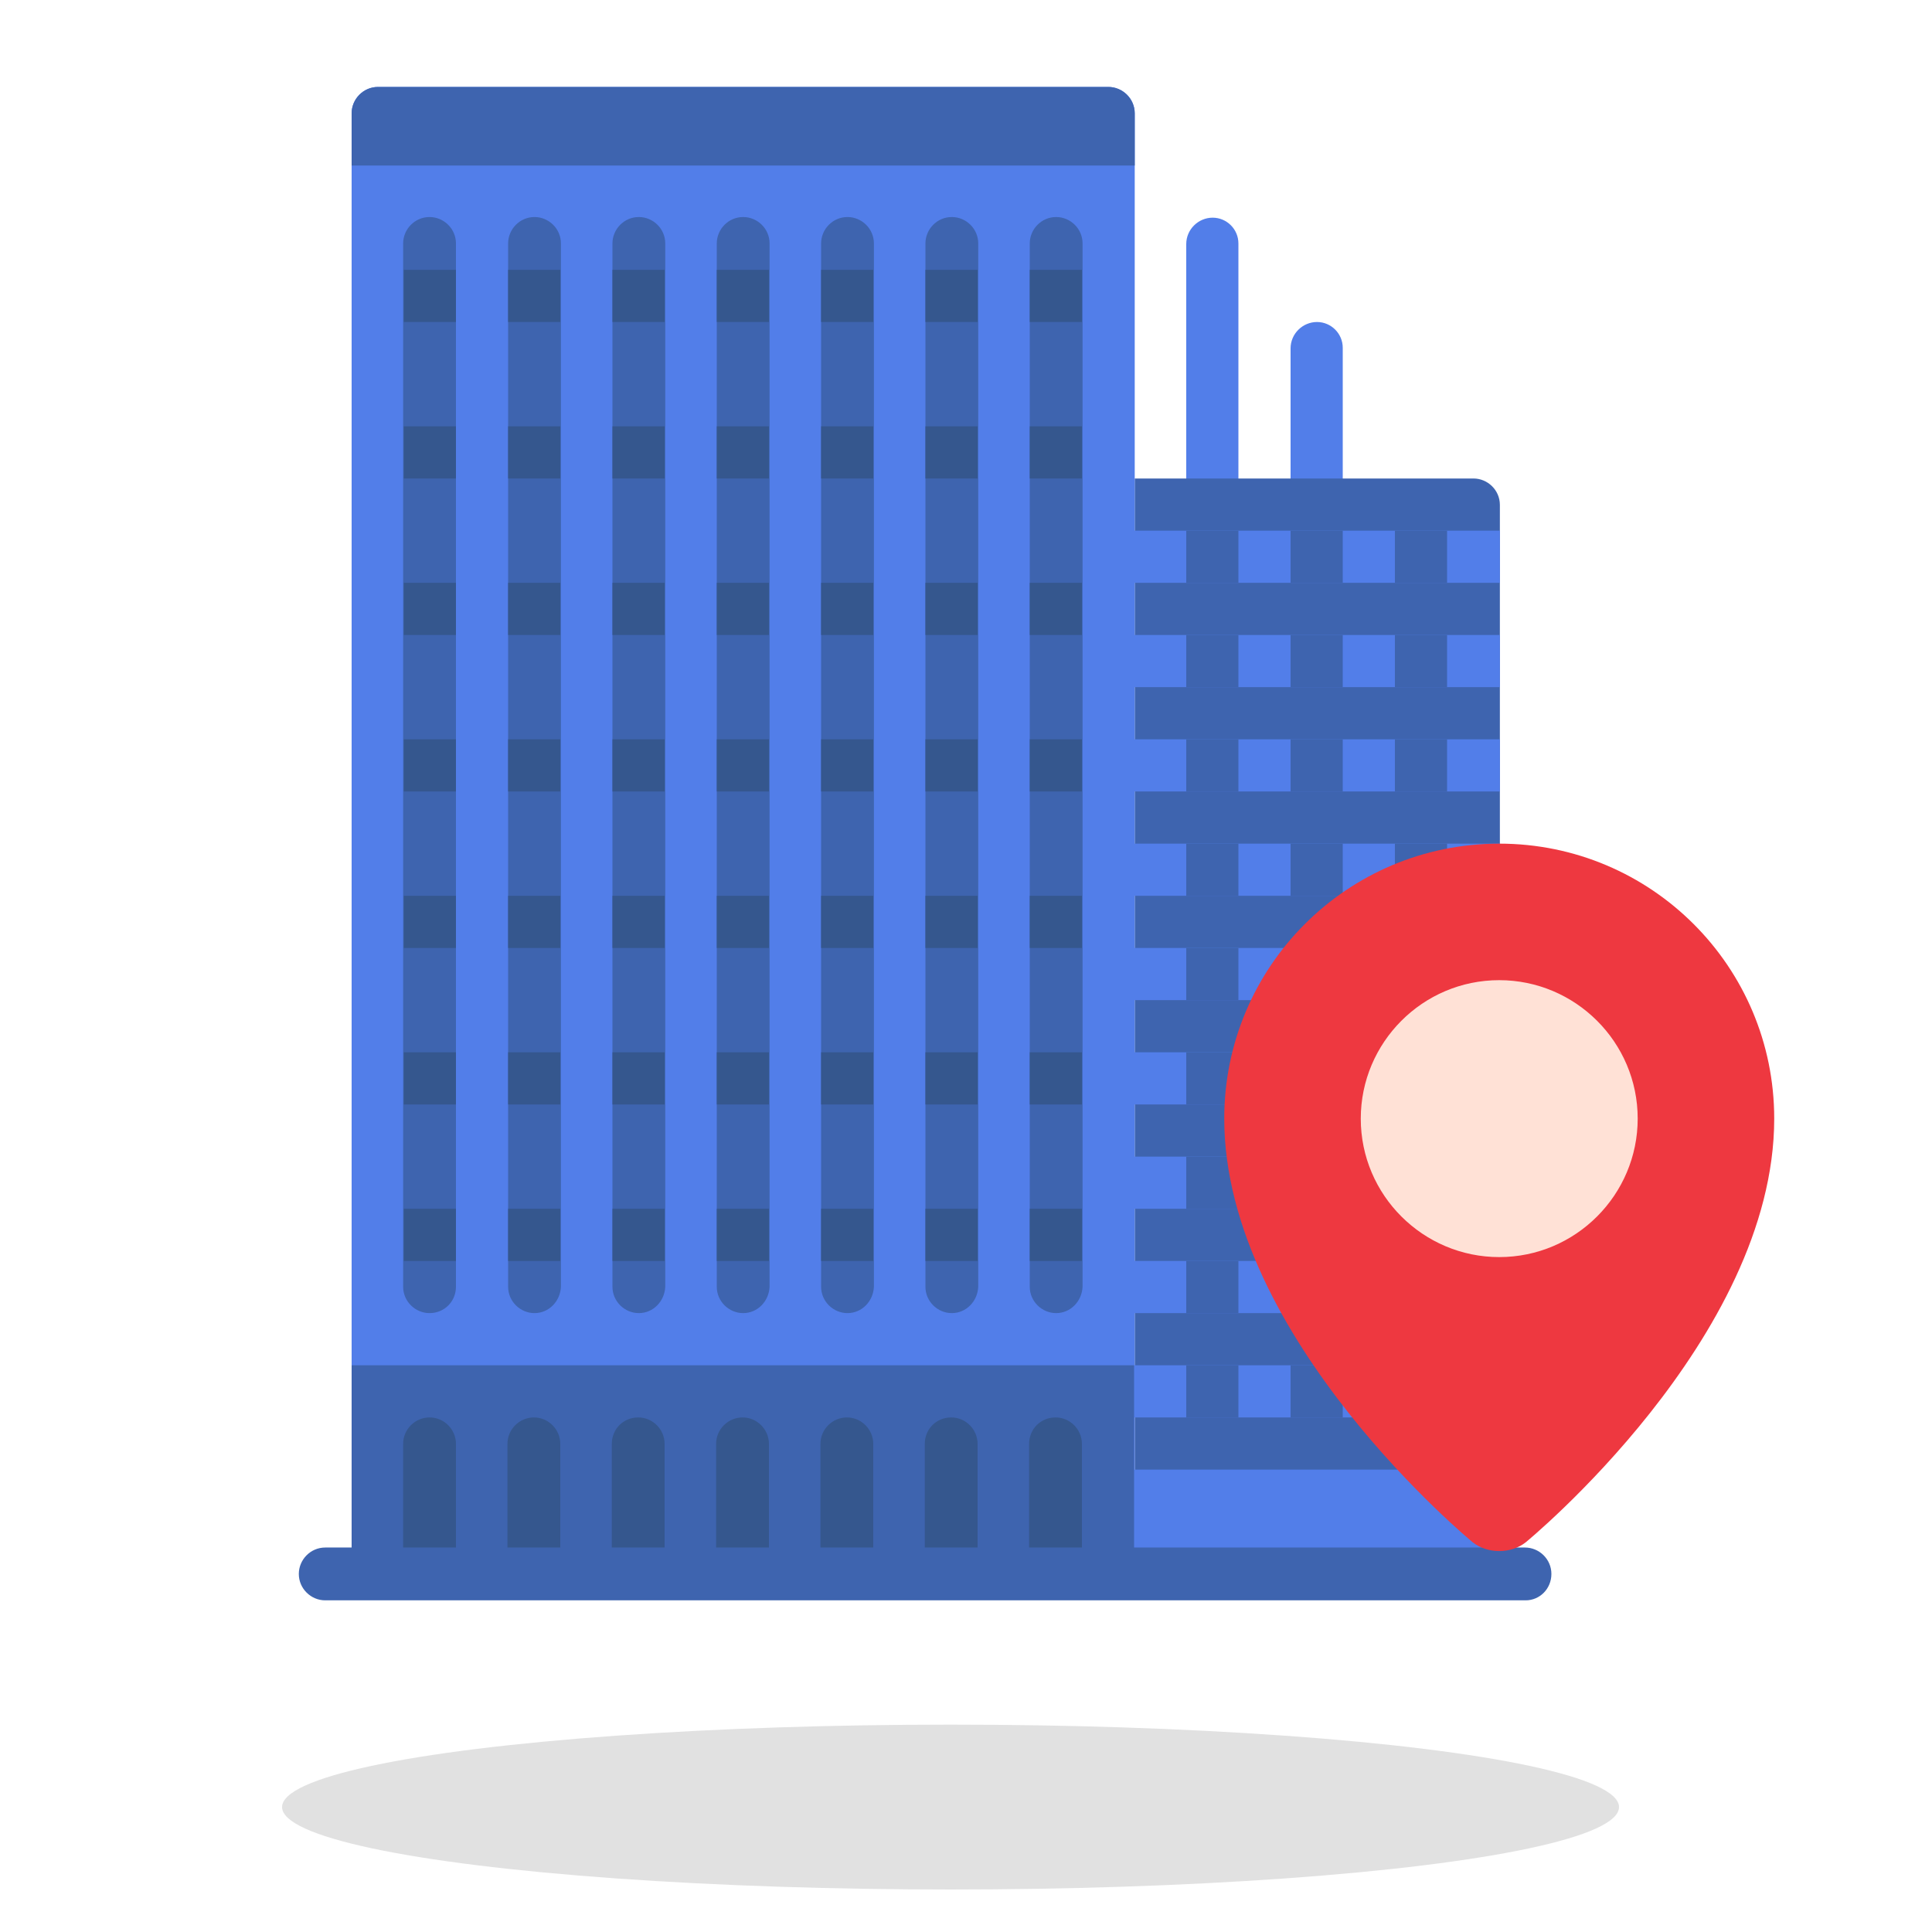 <?xml version="1.0" encoding="utf-8"?>
<!-- Generator: Adobe Illustrator 21.0.0, SVG Export Plug-In . SVG Version: 6.00 Build 0)  -->
<svg version="1.1" id="Layer_1" xmlns="http://www.w3.org/2000/svg" xmlns:xlink="http://www.w3.org/1999/xlink" x="0px" y="0px"
	 viewBox="0 0 300 300" style="enable-background:new 0 0 300 300;" xml:space="preserve">
<style type="text/css">
	.st0{opacity:0.12;}
	.st1{fill:#527EE9;}
	.st2{fill:#3E64AF;}
	.st3{fill:#35578E;}
	.st4{fill:#EE3840;}
	.st5{fill:#FFE1D6;}
</style>
<ellipse class="st0" cx="147.6" cy="280.6" rx="103.8" ry="12.8"/>
<g>
	<path class="st1" d="M188.3,33.8L188.3,33.8c-2.2,0-4.1,1.8-4.1,4.1v44.6h8.1V37.8C192.3,35.6,190.5,33.8,188.3,33.8z"/>
	<path class="st1" d="M204.5,50L204.5,50c-2.2,0-4.1,1.8-4.1,4.1v44.6h8.1V54C208.5,51.8,206.7,50,204.5,50z"/>
</g>
<path class="st2" d="M176.1,74.3h52.7c2.2,0,4.1,1.8,4.1,4.1v166.1h-56.7V74.3z"/>
<g>
	<rect x="176.1" y="228.2" class="st1" width="56.7" height="16.2"/>
	<rect x="172.1" y="212" class="st1" width="60.8" height="8.1"/>
</g>
<g>
	<rect x="216.6" y="212" class="st2" width="8.1" height="8.1"/>
	<rect x="184.2" y="212" class="st2" width="8.1" height="8.1"/>
	<rect x="200.4" y="212" class="st2" width="8.1" height="8.1"/>
</g>
<rect x="172.1" y="195.8" class="st1" width="60.8" height="8.1"/>
<g>
	<rect x="216.6" y="195.8" class="st2" width="8.1" height="8.1"/>
	<rect x="184.2" y="195.8" class="st2" width="8.1" height="8.1"/>
	<rect x="200.4" y="195.8" class="st2" width="8.1" height="8.1"/>
</g>
<rect x="172.1" y="179.6" class="st1" width="60.8" height="8.1"/>
<g>
	<rect x="216.6" y="179.6" class="st2" width="8.1" height="8.1"/>
	<rect x="184.2" y="179.6" class="st2" width="8.1" height="8.1"/>
	<rect x="200.4" y="179.6" class="st2" width="8.1" height="8.1"/>
</g>
<rect x="172.1" y="163.4" class="st1" width="60.8" height="8.1"/>
<g>
	<rect x="216.6" y="163.4" class="st2" width="8.1" height="8.1"/>
	<rect x="184.2" y="163.4" class="st2" width="8.1" height="8.1"/>
	<rect x="200.4" y="163.4" class="st2" width="8.1" height="8.1"/>
</g>
<rect x="172.1" y="147.2" class="st1" width="60.8" height="8.1"/>
<g>
	<rect x="216.6" y="147.2" class="st2" width="8.1" height="8.1"/>
	<rect x="184.2" y="147.2" class="st2" width="8.1" height="8.1"/>
	<rect x="200.4" y="147.2" class="st2" width="8.1" height="8.1"/>
</g>
<rect x="172.1" y="131" class="st1" width="60.8" height="8.1"/>
<g>
	<rect x="216.6" y="131" class="st2" width="8.1" height="8.1"/>
	<rect x="184.2" y="131" class="st2" width="8.1" height="8.1"/>
	<rect x="200.4" y="131" class="st2" width="8.1" height="8.1"/>
</g>
<rect x="172.1" y="114.8" class="st1" width="60.8" height="8.1"/>
<g>
	<rect x="216.6" y="114.8" class="st2" width="8.1" height="8.1"/>
	<rect x="184.2" y="114.8" class="st2" width="8.1" height="8.1"/>
	<rect x="200.4" y="114.8" class="st2" width="8.1" height="8.1"/>
</g>
<rect x="172.1" y="98.6" class="st1" width="60.8" height="8.1"/>
<g>
	<rect x="216.6" y="98.6" class="st2" width="8.1" height="8.1"/>
	<rect x="184.2" y="98.6" class="st2" width="8.1" height="8.1"/>
	<rect x="200.4" y="98.6" class="st2" width="8.1" height="8.1"/>
</g>
<rect x="172.1" y="82.4" class="st1" width="60.8" height="8.1"/>
<g>
	<rect x="216.6" y="82.4" class="st2" width="8.1" height="8.1"/>
	<rect x="184.2" y="82.4" class="st2" width="8.1" height="8.1"/>
	<rect x="200.4" y="82.4" class="st2" width="8.1" height="8.1"/>
</g>
<path class="st1" d="M176.1,244.4H54.6V17.6c0-2.2,1.8-4.1,4.1-4.1h113.4c2.2,0,4.1,1.8,4.1,4.1V244.4z"/>
<path class="st2" d="M66.7,203.9L66.7,203.9c-2.2,0-4.1-1.8-4.1-4.1v-162c0-2.2,1.8-4.1,4.1-4.1l0,0c2.2,0,4.1,1.8,4.1,4.1v162
	C70.8,202.1,69,203.9,66.7,203.9z"/>
<rect x="54.6" y="212" class="st2" width="121.5" height="32.4"/>
<path class="st3" d="M70.8,240.4v-16.2c0-2.2-1.8-4.1-4.1-4.1c-2.2,0-4.1,1.8-4.1,4.1v16.2H70.8z"/>
<path class="st2" d="M83,203.9L83,203.9c-2.2,0-4.1-1.8-4.1-4.1v-162c0-2.2,1.8-4.1,4.1-4.1l0,0c2.2,0,4.1,1.8,4.1,4.1v162
	C87,202.1,85.2,203.9,83,203.9z"/>
<path class="st3" d="M87,240.4v-16.2c0-2.2-1.8-4.1-4.1-4.1c-2.2,0-4.1,1.8-4.1,4.1v16.2H87z"/>
<path class="st2" d="M99.2,203.9L99.2,203.9c-2.2,0-4.1-1.8-4.1-4.1v-162c0-2.2,1.8-4.1,4.1-4.1l0,0c2.2,0,4.1,1.8,4.1,4.1v162
	C103.2,202.1,101.4,203.9,99.2,203.9z"/>
<path class="st3" d="M103.2,240.4v-16.2c0-2.2-1.8-4.1-4.1-4.1s-4.1,1.8-4.1,4.1v16.2H103.2z"/>
<path class="st2" d="M115.4,203.9L115.4,203.9c-2.2,0-4.1-1.8-4.1-4.1v-162c0-2.2,1.8-4.1,4.1-4.1l0,0c2.2,0,4.1,1.8,4.1,4.1v162
	C119.4,202.1,117.6,203.9,115.4,203.9z"/>
<path class="st3" d="M119.4,240.4v-16.2c0-2.2-1.8-4.1-4.1-4.1c-2.2,0-4.1,1.8-4.1,4.1v16.2H119.4z"/>
<path class="st2" d="M131.6,203.9L131.6,203.9c-2.2,0-4.1-1.8-4.1-4.1v-162c0-2.2,1.8-4.1,4.1-4.1l0,0c2.2,0,4.1,1.8,4.1,4.1v162
	C135.6,202.1,133.8,203.9,131.6,203.9z"/>
<path class="st3" d="M135.6,240.4v-16.2c0-2.2-1.8-4.1-4.1-4.1c-2.2,0-4.1,1.8-4.1,4.1v16.2H135.6z"/>
<path class="st2" d="M147.8,203.9L147.8,203.9c-2.2,0-4.1-1.8-4.1-4.1v-162c0-2.2,1.8-4.1,4.1-4.1l0,0c2.2,0,4.1,1.8,4.1,4.1v162
	C151.8,202.1,150,203.9,147.8,203.9z"/>
<path class="st3" d="M151.8,240.4v-16.2c0-2.2-1.8-4.1-4.1-4.1s-4.1,1.8-4.1,4.1v16.2L151.8,240.4L151.8,240.4z"/>
<path class="st2" d="M164,203.9L164,203.9c-2.2,0-4.1-1.8-4.1-4.1v-162c0-2.2,1.8-4.1,4.1-4.1l0,0c2.2,0,4.1,1.8,4.1,4.1v162
	C168,202.1,166.2,203.9,164,203.9z"/>
<g>
	<path class="st3" d="M168,240.4v-16.2c0-2.2-1.8-4.1-4.1-4.1s-4.1,1.8-4.1,4.1v16.2H168z"/>
	<rect x="62.7" y="187.7" class="st3" width="8.1" height="8.1"/>
	<rect x="78.9" y="187.7" class="st3" width="8.1" height="8.1"/>
	<rect x="95.1" y="187.7" class="st3" width="8.1" height="8.1"/>
	<rect x="111.3" y="187.7" class="st3" width="8.1" height="8.1"/>
	<rect x="127.5" y="187.7" class="st3" width="8.1" height="8.1"/>
	<rect x="143.7" y="187.7" class="st3" width="8.1" height="8.1"/>
	<rect x="159.9" y="187.7" class="st3" width="8.1" height="8.1"/>
	<rect x="62.7" y="163.4" class="st3" width="8.1" height="8.1"/>
	<rect x="78.9" y="163.4" class="st3" width="8.1" height="8.1"/>
	<rect x="95.1" y="163.4" class="st3" width="8.1" height="8.1"/>
	<rect x="111.3" y="163.4" class="st3" width="8.1" height="8.1"/>
	<rect x="127.5" y="163.4" class="st3" width="8.1" height="8.1"/>
	<rect x="143.7" y="163.4" class="st3" width="8.1" height="8.1"/>
	<rect x="159.9" y="163.4" class="st3" width="8.1" height="8.1"/>
	<rect x="62.7" y="139.1" class="st3" width="8.1" height="8.1"/>
	<rect x="78.9" y="139.1" class="st3" width="8.1" height="8.1"/>
	<rect x="95.1" y="139.1" class="st3" width="8.1" height="8.1"/>
	<rect x="111.3" y="139.1" class="st3" width="8.1" height="8.1"/>
	<rect x="127.5" y="139.1" class="st3" width="8.1" height="8.1"/>
	<rect x="143.7" y="139.1" class="st3" width="8.1" height="8.1"/>
	<rect x="159.9" y="139.1" class="st3" width="8.1" height="8.1"/>
	<rect x="62.7" y="114.8" class="st3" width="8.1" height="8.1"/>
	<rect x="78.9" y="114.8" class="st3" width="8.1" height="8.1"/>
	<rect x="95.1" y="114.8" class="st3" width="8.1" height="8.1"/>
	<rect x="111.3" y="114.8" class="st3" width="8.1" height="8.1"/>
	<rect x="127.5" y="114.8" class="st3" width="8.1" height="8.1"/>
	<rect x="143.7" y="114.8" class="st3" width="8.1" height="8.1"/>
	<rect x="159.9" y="114.8" class="st3" width="8.1" height="8.1"/>
	<rect x="62.7" y="90.5" class="st3" width="8.1" height="8.1"/>
	<rect x="78.9" y="90.5" class="st3" width="8.1" height="8.1"/>
	<rect x="95.1" y="90.5" class="st3" width="8.1" height="8.1"/>
	<rect x="111.3" y="90.5" class="st3" width="8.1" height="8.1"/>
	<rect x="127.5" y="90.5" class="st3" width="8.1" height="8.1"/>
	<rect x="143.7" y="90.5" class="st3" width="8.1" height="8.1"/>
	<rect x="159.9" y="90.5" class="st3" width="8.1" height="8.1"/>
	<rect x="62.7" y="66.2" class="st3" width="8.1" height="8.1"/>
	<rect x="78.9" y="66.2" class="st3" width="8.1" height="8.1"/>
	<rect x="95.1" y="66.2" class="st3" width="8.1" height="8.1"/>
	<rect x="111.3" y="66.2" class="st3" width="8.1" height="8.1"/>
	<rect x="127.5" y="66.2" class="st3" width="8.1" height="8.1"/>
	<rect x="143.7" y="66.2" class="st3" width="8.1" height="8.1"/>
	<rect x="159.9" y="66.2" class="st3" width="8.1" height="8.1"/>
	<rect x="62.7" y="41.9" class="st3" width="8.1" height="8.1"/>
	<rect x="78.9" y="41.9" class="st3" width="8.1" height="8.1"/>
	<rect x="95.1" y="41.9" class="st3" width="8.1" height="8.1"/>
	<rect x="111.3" y="41.9" class="st3" width="8.1" height="8.1"/>
	<rect x="127.5" y="41.9" class="st3" width="8.1" height="8.1"/>
	<rect x="143.7" y="41.9" class="st3" width="8.1" height="8.1"/>
	<rect x="159.9" y="41.9" class="st3" width="8.1" height="8.1"/>
</g>
<g>
	<path class="st2" d="M176.1,25.7H54.6v-8.1c0-2.2,1.8-4.1,4.1-4.1h113.4c2.2,0,4.1,1.8,4.1,4.1V25.7z"/>
	<path class="st2" d="M236.9,248.5H50.5c-2.2,0-4.1-1.8-4.1-4.1l0,0c0-2.2,1.8-4.1,4.1-4.1h186.3c2.2,0,4.1,1.8,4.1,4.1l0,0
		C240.9,246.7,239.1,248.5,236.9,248.5z"/>
</g>
<path class="st4" d="M275.5,173.7c0,34.2-38.6,65.8-38.6,65.8c-2.3,1.8-5.9,1.8-8.2,0c0,0-38.6-31.7-38.6-65.8
	c0-23.6,19.1-42.7,42.7-42.7C256.4,131,275.5,150.1,275.5,173.7z"/>
<path class="st5" d="M232.8,195.2c-11.8,0-21.5-9.6-21.5-21.5c0-11.8,9.6-21.5,21.5-21.5c11.8,0,21.5,9.6,21.5,21.5
	C254.3,185.5,244.7,195.2,232.8,195.2z"/>
</svg>
